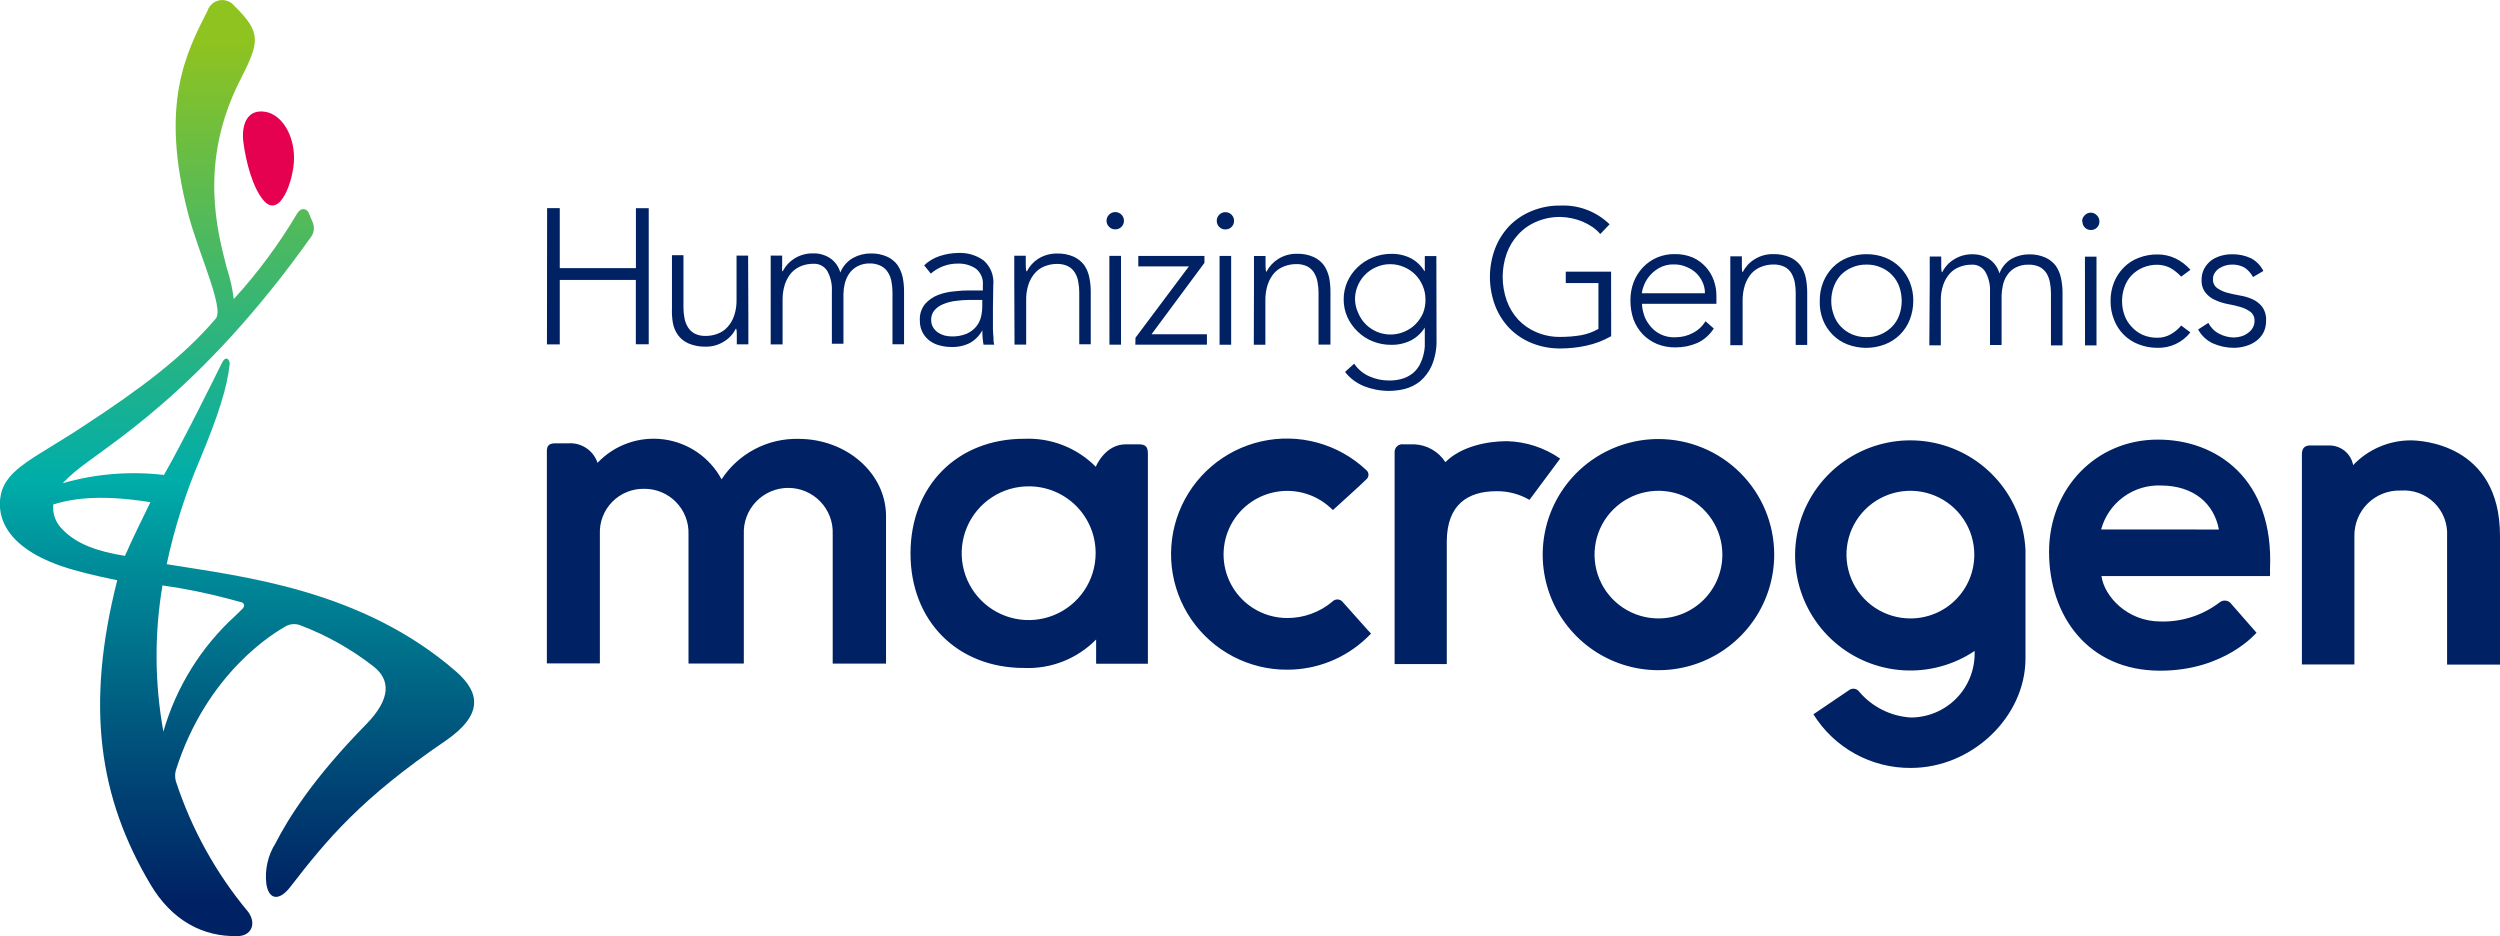 <svg width="673" height="252" viewBox="0 0 673 252" fill="none" xmlns="http://www.w3.org/2000/svg">
<g clip-path="url(#clip0)">
<path fill-rule="evenodd" clip-rule="evenodd" d="M427.046 93.053C429.391 92.551 431.644 91.689 433.724 90.497L433.702 73.14H421.504V76.207H430.296V88.541C428.833 89.377 427.237 89.956 425.577 90.252C423.746 90.554 421.892 90.703 420.035 90.697C417.826 90.728 415.634 90.297 413.602 89.43C411.752 88.657 410.085 87.506 408.706 86.052C407.343 84.563 406.291 82.818 405.612 80.918C404.157 76.805 404.157 72.319 405.612 68.206C406.297 66.311 407.357 64.573 408.728 63.094C410.093 61.613 411.763 60.445 413.625 59.672C415.664 58.803 417.863 58.371 420.08 58.405C421.105 58.427 422.126 58.546 423.129 58.761C425.139 59.171 427.046 59.98 428.738 61.139C429.505 61.662 430.195 62.29 430.786 63.005L433.301 60.383C431.56 58.684 429.488 57.36 427.214 56.493C424.94 55.625 422.512 55.232 420.08 55.338C417.442 55.3 414.823 55.791 412.378 56.783C410.126 57.69 408.082 59.043 406.369 60.761C404.692 62.519 403.376 64.588 402.496 66.85C400.612 71.827 400.612 77.319 402.496 82.296C403.366 84.564 404.683 86.635 406.369 88.386C408.07 90.108 410.108 91.462 412.356 92.364C414.796 93.344 417.405 93.835 420.035 93.808C422.392 93.806 424.743 93.553 427.046 93.053ZM147.283 56.027H150.688V72.184H171.188V56.049H174.638V92.675H171.166V75.362H150.688V92.719H147.238L147.283 56.027ZM331.947 176.73C336.454 179.088 341.472 180.308 346.561 180.283C354.459 180.277 362.056 177.256 367.795 171.837L369.086 170.571L368.018 169.415L361.34 161.925C361.17 161.749 360.966 161.609 360.74 161.514C360.515 161.418 360.272 161.369 360.027 161.369C359.782 161.369 359.539 161.418 359.314 161.514C359.088 161.609 358.884 161.749 358.714 161.925C355.312 164.803 350.997 166.378 346.539 166.37C343.754 166.373 341.011 165.698 338.547 164.404C336.082 163.11 333.971 161.236 332.395 158.945C330.819 156.653 329.825 154.012 329.501 151.251C329.177 148.49 329.531 145.691 330.533 143.098C331.536 140.504 333.156 138.193 335.253 136.365C337.351 134.537 339.863 133.247 342.572 132.606C345.282 131.965 348.107 131.993 350.803 132.687C353.499 133.381 355.985 134.721 358.046 136.59L358.825 137.301C358.825 137.301 366.304 130.567 367.728 129.123C367.936 128.97 368.104 128.77 368.22 128.541C368.336 128.311 368.396 128.057 368.396 127.8C368.396 127.543 368.336 127.289 368.22 127.06C368.104 126.83 367.936 126.631 367.728 126.478C364.017 123.001 359.509 120.485 354.599 119.15C349.689 117.814 344.527 117.699 339.562 118.815C334.597 119.932 329.982 122.245 326.119 125.553C322.257 128.862 319.264 133.064 317.404 137.793C315.543 142.523 314.871 147.635 315.446 152.684C316.021 157.732 317.825 162.564 320.701 166.755C323.578 170.947 327.439 174.372 331.947 176.73ZM309.011 122.189V178.682H295.077V172.148C292.562 174.715 289.534 176.724 286.19 178.045C282.846 179.366 279.261 179.97 275.668 179.816C257.661 179.816 245.085 167.126 245.108 148.946C245.13 130.767 257.706 118.099 275.735 118.121C279.293 117.967 282.844 118.557 286.16 119.855C289.476 121.152 292.483 123.128 294.988 125.655C294.988 125.655 297.392 119.611 303.068 119.611H306.295C308.477 119.544 309.011 120.322 309.011 122.189ZM277.137 130.923C273.562 130.879 270.055 131.897 267.061 133.848C264.067 135.799 261.721 138.595 260.323 141.88C258.924 145.165 258.535 148.791 259.205 152.298C259.876 155.804 261.575 159.033 264.087 161.573C266.599 164.112 269.811 165.849 273.315 166.562C276.818 167.275 280.454 166.931 283.762 165.576C287.069 164.22 289.898 161.913 291.889 158.948C293.88 155.983 294.944 152.494 294.944 148.924C294.962 144.183 293.098 139.627 289.761 136.254C286.425 132.881 281.886 130.964 277.137 130.923ZM611.078 155.08C611.109 154.51 611.109 153.939 611.078 153.369C612.257 128.7 596.454 118.299 580.895 118.344C564.269 118.322 551.604 131.456 551.604 148.569C551.604 165.681 562.02 180.549 581.519 180.549C598.902 180.572 607.45 170.326 607.45 170.326L600.772 162.703C600.598 162.429 600.365 162.197 600.091 162.022C599.816 161.847 599.507 161.735 599.184 161.693C598.862 161.65 598.534 161.679 598.224 161.777C597.914 161.875 597.629 162.039 597.389 162.259C592.851 165.689 587.275 167.469 581.585 167.304C572.66 167.281 566.472 160.548 565.715 155.08H611.078ZM581.875 130.7C590.444 130.767 596.009 135.456 597.322 142.546L565.626 142.524C566.581 139 568.712 135.907 571.666 133.757C574.621 131.606 578.223 130.528 581.875 130.7ZM545.26 177.305C545.238 192.95 530.904 206.729 514.388 206.729C509.144 206.766 503.979 205.457 499.387 202.927C494.796 200.398 490.933 196.733 488.168 192.284C488.168 192.284 496.403 186.683 497.694 185.839C497.904 185.666 498.147 185.539 498.409 185.466C498.67 185.393 498.944 185.376 499.213 185.416C499.482 185.456 499.739 185.551 499.968 185.697C500.197 185.843 500.393 186.035 500.543 186.261C502.268 188.28 504.384 189.93 506.763 191.114C509.141 192.298 511.735 192.99 514.388 193.15C516.649 193.147 518.888 192.699 520.976 191.832C523.063 190.965 524.96 189.695 526.555 188.095C528.151 186.495 529.416 184.597 530.276 182.509C531.137 180.421 531.577 178.184 531.571 175.927V175.238C525.879 179.056 519.08 180.885 512.237 180.437C505.394 179.989 498.892 177.29 493.748 172.762C488.604 168.233 485.107 162.131 483.804 155.409C482.501 148.686 483.465 141.722 486.546 135.604C489.627 129.487 494.651 124.561 500.833 121.596C507.015 118.632 514.006 117.796 520.714 119.218C527.422 120.641 533.469 124.243 537.91 129.46C542.351 134.678 544.936 141.218 545.26 148.057V152.036V177.305ZM504.715 163.585C507.545 165.473 510.873 166.481 514.277 166.481C516.536 166.487 518.774 166.048 520.863 165.188C522.951 164.328 524.849 163.065 526.448 161.471C528.047 159.876 529.314 157.983 530.178 155.899C531.042 153.814 531.485 151.58 531.482 149.324C531.487 145.926 530.481 142.602 528.593 139.774C526.706 136.946 524.02 134.741 520.876 133.437C517.733 132.133 514.273 131.79 510.934 132.45C507.595 133.11 504.527 134.745 502.118 137.147C499.71 139.548 498.069 142.609 497.403 145.942C496.738 149.275 497.077 152.731 498.379 155.871C499.68 159.012 501.885 161.696 504.715 163.585ZM375.43 178.771V121.788C375.41 121.482 375.459 121.175 375.573 120.889C375.688 120.604 375.864 120.347 376.09 120.139C376.316 119.93 376.586 119.775 376.88 119.683C377.174 119.592 377.484 119.567 377.789 119.611H380.727C382.406 119.681 384.043 120.154 385.499 120.989C386.956 121.825 388.19 122.999 389.096 124.411C393.214 120.277 400.092 118.766 405.701 118.766C410.821 118.901 415.789 120.531 419.991 123.455L411.733 134.567C409.033 132.995 405.955 132.188 402.83 132.234C395.106 132.234 389.586 135.856 389.475 145.568V178.771H375.43ZM147.216 121.5V178.594H161.484V143.79C161.413 142.192 161.672 140.596 162.244 139.102C162.817 137.607 163.69 136.246 164.81 135.102C165.931 133.959 167.275 133.057 168.758 132.452C170.242 131.848 171.834 131.554 173.436 131.589C175.031 131.579 176.612 131.891 178.083 132.506C179.554 133.121 180.886 134.027 181.998 135.168C183.11 136.31 183.98 137.664 184.555 139.15C185.13 140.635 185.398 142.221 185.344 143.813V178.616H200.235V143.813C200.166 142.201 200.423 140.591 200.993 139.081C201.563 137.571 202.433 136.192 203.551 135.027C204.669 133.862 206.011 132.934 207.497 132.301C208.984 131.667 210.583 131.341 212.199 131.341C213.815 131.341 215.414 131.667 216.901 132.301C218.387 132.934 219.729 133.862 220.847 135.027C221.965 136.192 222.835 137.571 223.405 139.081C223.975 140.591 224.232 142.201 224.163 143.813V178.638H238.519V138.923C238.519 127.478 227.991 118.166 214.97 118.144C210.873 118.047 206.819 118.996 203.193 120.902C199.566 122.808 196.487 125.607 194.248 129.034C192.693 126.14 190.472 123.656 187.767 121.787C185.063 119.918 181.953 118.717 178.693 118.283C175.433 117.849 172.116 118.195 169.016 119.291C165.915 120.387 163.12 122.203 160.86 124.589C160.316 122.965 159.247 121.569 157.82 120.619C156.394 119.67 154.691 119.221 152.981 119.344H149.308C147.817 119.411 147.216 119.922 147.216 121.5ZM619.669 178.882V122.3C619.669 120.566 620.515 119.811 622.207 119.922H626.792C628.356 119.852 629.893 120.349 631.12 121.321C632.347 122.293 633.181 123.674 633.469 125.211C635.457 123.118 637.848 121.449 640.499 120.303C643.15 119.157 646.006 118.559 648.894 118.544C651.343 118.544 673 119.277 673 144.257V178.905H658.755V144.279C658.848 142.633 658.588 140.985 657.993 139.447C657.398 137.908 656.481 136.514 655.303 135.357C654.126 134.2 652.715 133.308 651.164 132.738C649.614 132.169 647.96 131.937 646.312 132.056C644.679 131.999 643.05 132.273 641.526 132.862C640.001 133.452 638.612 134.343 637.443 135.484C636.274 136.625 635.348 137.99 634.723 139.498C634.097 141.006 633.784 142.625 633.803 144.257V178.882H619.669ZM446.456 118.188C440.293 118.188 434.268 120.013 429.143 123.432C424.019 126.851 420.025 131.71 417.666 137.395C415.308 143.081 414.691 149.337 415.893 155.372C417.095 161.408 420.063 166.952 424.421 171.303C428.779 175.654 434.332 178.618 440.377 179.818C446.421 181.019 452.687 180.402 458.381 178.048C464.075 175.693 468.942 171.705 472.366 166.588C475.79 161.471 477.617 155.456 477.617 149.302C477.617 145.216 476.811 141.17 475.245 137.395C473.679 133.62 471.384 130.19 468.49 127.301C465.597 124.412 462.162 122.12 458.381 120.557C454.6 118.993 450.548 118.188 446.456 118.188ZM446.456 166.481C443.052 166.481 439.725 165.473 436.895 163.585C434.065 161.696 431.859 159.012 430.558 155.871C429.256 152.731 428.917 149.275 429.582 145.942C430.248 142.609 431.889 139.548 434.298 137.147C436.706 134.745 439.774 133.11 443.113 132.45C446.452 131.79 449.912 132.133 453.056 133.437C456.199 134.741 458.885 136.946 460.773 139.774C462.661 142.602 463.666 145.926 463.661 149.324C463.661 153.875 461.851 158.239 458.629 161.456C455.406 164.674 451.035 166.481 446.478 166.481H446.456ZM201.459 87.608V85.963L201.393 68.806H198.277V80.674C198.313 82.137 198.094 83.596 197.631 84.985C197.26 86.103 196.661 87.132 195.873 88.008C195.152 88.822 194.242 89.447 193.224 89.83C192.196 90.232 191.101 90.435 189.996 90.43C188.949 90.473 187.908 90.251 186.969 89.786C186.226 89.376 185.604 88.778 185.166 88.052C184.712 87.301 184.403 86.472 184.254 85.608C184.077 84.677 183.987 83.732 183.987 82.785V68.695H180.893V83.029C180.833 84.331 180.915 85.635 181.138 86.919C181.341 88.106 181.813 89.231 182.518 90.208C183.232 91.181 184.192 91.948 185.3 92.43C186.746 93.056 188.31 93.359 189.885 93.319C191.682 93.368 193.451 92.872 194.96 91.897C196.291 91.086 197.364 89.915 198.054 88.519H198.21C198.319 89.045 198.364 89.582 198.343 90.119V92.697H201.459V91.364V89.564V87.608ZM207.469 75.54V73.895V71.984V70.139V68.806H210.563V71.406C210.506 71.938 210.506 72.475 210.563 73.006H210.719C211.431 71.613 212.508 70.438 213.835 69.606C215.354 68.655 217.118 68.169 218.91 68.206C220.482 68.165 222.031 68.59 223.361 69.428C224.761 70.348 225.774 71.747 226.21 73.362C226.872 71.713 228.072 70.334 229.616 69.451C231.066 68.645 232.698 68.224 234.357 68.228C235.887 68.184 237.407 68.48 238.809 69.095C239.909 69.589 240.866 70.354 241.591 71.317C242.259 72.317 242.734 73.433 242.993 74.607C243.253 75.871 243.38 77.16 243.372 78.451V92.675H240.255V78.674C240.257 77.726 240.167 76.781 239.988 75.851C239.847 74.978 239.537 74.14 239.076 73.384C238.638 72.658 238.016 72.06 237.273 71.651C236.361 71.168 235.345 70.916 234.312 70.917C233.075 70.863 231.846 71.139 230.751 71.717C229.856 72.211 229.093 72.912 228.525 73.762C227.998 74.58 227.614 75.482 227.39 76.429C227.176 77.34 227.064 78.272 227.056 79.207V92.541H223.94V78.34C224.039 76.486 223.623 74.64 222.738 73.006C222.354 72.362 221.8 71.835 221.137 71.483C220.474 71.13 219.727 70.965 218.977 71.006C217.875 71.005 216.782 71.2 215.749 71.584C214.747 71.978 213.844 72.584 213.1 73.362C212.321 74.273 211.717 75.321 211.32 76.451C210.869 77.843 210.651 79.3 210.674 80.763V92.719H207.469V75.54ZM267.299 85.874V82.718L267.388 76.784C267.519 75.548 267.353 74.299 266.904 73.139C266.455 71.98 265.736 70.944 264.806 70.117C262.797 68.676 260.355 67.962 257.884 68.095C256.227 68.121 254.583 68.398 253.009 68.917C251.427 69.424 249.981 70.283 248.78 71.428L250.583 73.651C252.601 71.885 255.201 70.927 257.884 70.962C259.579 70.902 261.25 71.368 262.669 72.295C263.337 72.815 263.863 73.495 264.198 74.272C264.532 75.049 264.665 75.898 264.584 76.74V78.185H260.978C259.624 78.177 258.27 78.258 256.927 78.429C255.401 78.54 253.901 78.877 252.475 79.429C251.152 79.947 249.97 80.77 249.025 81.829C248.023 83.087 247.523 84.67 247.623 86.274C247.592 87.41 247.853 88.534 248.38 89.541C248.851 90.417 249.513 91.176 250.316 91.764C251.124 92.35 252.039 92.773 253.009 93.008C254.011 93.275 255.044 93.409 256.081 93.408C257.823 93.478 259.554 93.103 261.111 92.319C262.522 91.521 263.679 90.343 264.45 88.919C264.433 90.215 264.537 91.51 264.762 92.786H267.655C267.433 92.075 267.433 91.386 267.433 90.675C267.35 89.937 267.305 89.195 267.299 88.452V85.874ZM257.238 81.007C258.492 80.828 259.756 80.738 261.022 80.74H264.428V82.363C264.427 83.357 264.315 84.349 264.094 85.319C263.845 86.286 263.39 87.188 262.758 87.963C262.06 88.779 261.185 89.426 260.199 89.852C258.899 90.375 257.503 90.617 256.103 90.564C255.449 90.554 254.799 90.465 254.167 90.297C253.554 90.1 252.971 89.823 252.431 89.475C251.911 89.089 251.473 88.606 251.14 88.052C250.821 87.458 250.661 86.792 250.672 86.119C250.634 85.171 250.951 84.244 251.563 83.519C252.205 82.789 253.015 82.225 253.922 81.874C254.981 81.431 256.098 81.14 257.238 81.007ZM273.042 75.584V73.962V72.029V70.184V68.85H276.136V71.451C276.133 71.981 276.185 72.509 276.291 73.029H276.447C277.15 71.635 278.219 70.46 279.541 69.628C281.066 68.695 282.827 68.217 284.616 68.25C286.146 68.205 287.667 68.501 289.068 69.117C290.16 69.624 291.115 70.386 291.85 71.34C292.528 72.332 292.997 73.451 293.23 74.629C293.499 75.885 293.633 77.167 293.63 78.451V92.675H290.537V78.696C290.538 77.756 290.449 76.818 290.27 75.896C290.136 75.023 289.833 74.186 289.379 73.429C288.945 72.692 288.313 72.091 287.554 71.695C286.614 71.232 285.574 71.011 284.527 71.051C283.423 71.046 282.328 71.249 281.299 71.651C280.294 72.024 279.393 72.634 278.673 73.429C277.879 74.321 277.274 75.364 276.892 76.496C276.429 77.885 276.211 79.344 276.247 80.807V92.764H273.108L273.042 75.584ZM320.051 71.717L305.672 90.919L305.628 92.786H324.903V89.986H309.99L324.236 70.762V68.895H306.429V71.717H320.051ZM327.552 59.45C327.544 59.145 327.6 58.841 327.714 58.558C327.829 58.275 328.001 58.019 328.22 57.805C328.434 57.58 328.694 57.403 328.981 57.284C329.269 57.165 329.578 57.108 329.889 57.116C330.197 57.111 330.502 57.17 330.785 57.288C331.068 57.407 331.324 57.583 331.536 57.805C331.755 58.019 331.927 58.275 332.042 58.558C332.157 58.841 332.212 59.145 332.204 59.45C332.212 59.755 332.157 60.058 332.042 60.341C331.927 60.624 331.755 60.881 331.536 61.094C331.322 61.312 331.066 61.484 330.782 61.599C330.499 61.714 330.195 61.769 329.889 61.761C329.58 61.772 329.272 61.718 328.984 61.603C328.697 61.489 328.436 61.315 328.22 61.094C328.001 60.881 327.829 60.624 327.714 60.341C327.6 60.058 327.544 59.755 327.552 59.45ZM328.309 68.895H331.425V92.808H328.309V68.895ZM337.568 74.007V75.651L337.524 92.808H340.64V80.874C340.612 79.411 340.83 77.953 341.286 76.562C341.666 75.428 342.263 74.379 343.044 73.473C343.781 72.678 344.697 72.069 345.715 71.695C346.743 71.294 347.838 71.09 348.942 71.095C349.989 71.058 351.029 71.279 351.97 71.74C352.713 72.149 353.335 72.747 353.773 73.473C354.224 74.233 354.534 75.069 354.685 75.94C354.863 76.87 354.953 77.815 354.952 78.763V92.764H358.157V78.54C358.162 77.25 358.043 75.963 357.801 74.695C357.542 73.522 357.067 72.406 356.399 71.406C355.674 70.443 354.717 69.678 353.617 69.184C352.217 68.565 350.695 68.269 349.165 68.317C347.373 68.277 345.608 68.764 344.09 69.717C342.757 70.549 341.673 71.723 340.952 73.118H340.818C340.737 72.588 340.693 72.053 340.685 71.517V68.917H337.568V70.228V72.073V74.007ZM386.714 91.297C386.807 93.757 386.359 96.207 385.401 98.475C384.668 100.114 383.572 101.565 382.196 102.72C380.959 103.681 379.533 104.37 378.011 104.743C376.683 105.055 375.325 105.219 373.96 105.231C372.773 105.233 371.588 105.121 370.421 104.898C369.297 104.677 368.195 104.357 367.127 103.942C366.135 103.516 365.194 102.979 364.323 102.342C363.484 101.705 362.735 100.957 362.097 100.12L364.545 97.897C365.554 99.407 366.975 100.595 368.641 101.32C370.307 102.064 372.113 102.443 373.938 102.431C375.3 102.461 376.656 102.251 377.945 101.809C378.946 101.447 379.868 100.896 380.66 100.187C381.337 99.55 381.895 98.797 382.307 97.964C382.692 97.184 382.99 96.364 383.198 95.519C383.385 94.791 383.504 94.047 383.554 93.297V91.541V88.186C382.653 89.622 381.395 90.801 379.903 91.608C378.226 92.446 376.37 92.866 374.495 92.83C372.786 92.842 371.092 92.517 369.509 91.875C367.995 91.273 366.617 90.373 365.458 89.23C364.293 88.116 363.356 86.788 362.698 85.319C362.035 83.821 361.701 82.2 361.718 80.563C361.713 78.925 362.054 77.304 362.72 75.807C363.374 74.353 364.304 73.04 365.458 71.94C366.636 70.815 368.019 69.925 369.531 69.317C371.109 68.656 372.806 68.324 374.517 68.339C376.396 68.291 378.257 68.72 379.926 69.584C381.379 70.386 382.593 71.56 383.442 72.984H383.554V68.939H386.67L386.714 91.297ZM383.732 80.585C383.746 79.315 383.488 78.057 382.975 76.896C382.501 75.767 381.814 74.741 380.95 73.873C380.082 73.025 379.063 72.347 377.945 71.873C376.783 71.378 375.535 71.121 374.272 71.117C372.993 71.104 371.726 71.361 370.555 71.873C368.838 72.595 367.374 73.807 366.344 75.357C365.315 76.906 364.766 78.725 364.768 80.585C364.791 81.855 365.087 83.106 365.636 84.252C366.096 85.382 366.777 86.409 367.639 87.274C368.97 88.611 370.673 89.518 372.526 89.879C374.379 90.239 376.297 90.036 378.034 89.297C379.167 88.829 380.196 88.142 381.061 87.274C381.917 86.409 382.604 85.391 383.086 84.274C383.548 83.1 383.768 81.846 383.732 80.585ZM461.346 88.43C460.271 90.135 458.725 91.494 456.895 92.341C455.032 93.141 453.023 93.542 450.996 93.519C449.296 93.54 447.609 93.223 446.033 92.586C444.591 91.981 443.289 91.088 442.204 89.963C441.125 88.814 440.286 87.462 439.734 85.985C439.175 84.339 438.897 82.612 438.91 80.874C438.893 79.19 439.188 77.517 439.778 75.94C440.348 74.463 441.203 73.111 442.293 71.962C443.394 70.804 444.725 69.89 446.201 69.278C447.677 68.665 449.265 68.368 450.863 68.406C452.535 68.372 454.196 68.69 455.737 69.34C457.037 69.933 458.203 70.782 459.167 71.836C460.131 72.89 460.872 74.127 461.346 75.473C461.815 76.786 462.055 78.169 462.059 79.563V81.785H442.026C442.047 82.636 442.182 83.481 442.427 84.296C442.699 85.367 443.183 86.372 443.851 87.252C444.647 88.421 445.736 89.363 447.009 89.983C448.281 90.602 449.694 90.879 451.107 90.786C452.705 90.783 454.278 90.394 455.693 89.652C457.108 88.931 458.295 87.831 459.12 86.474L461.346 88.43ZM458.965 78.94C458.979 77.904 458.758 76.879 458.319 75.94C457.902 75.015 457.313 74.178 456.583 73.473C455.81 72.766 454.912 72.208 453.934 71.829C452.915 71.392 451.816 71.172 450.707 71.184C449.226 71.117 447.757 71.48 446.478 72.229C445.443 72.833 444.536 73.633 443.807 74.584C443.195 75.374 442.721 76.26 442.405 77.207C442.18 77.761 442.037 78.345 441.982 78.94H458.965ZM465.798 74.095V75.74V92.919H469.114V80.963C469.091 79.5 469.309 78.043 469.76 76.651C470.145 75.526 470.742 74.485 471.518 73.584C472.249 72.792 473.157 72.183 474.167 71.806C475.195 71.403 476.29 71.199 477.394 71.206C478.449 71.166 479.496 71.388 480.444 71.851C481.191 72.245 481.814 72.837 482.247 73.562C482.686 74.336 482.994 75.177 483.159 76.051C483.32 76.976 483.402 77.913 483.404 78.851V92.853H486.498V78.629C486.497 77.346 486.37 76.065 486.12 74.807C485.88 73.627 485.403 72.508 484.717 71.517C483.992 70.564 483.044 69.801 481.957 69.295C480.512 68.669 478.947 68.366 477.372 68.406C475.587 68.365 473.829 68.852 472.32 69.806C470.975 70.624 469.888 71.802 469.181 73.206H469.025C468.931 72.679 468.894 72.142 468.914 71.606V69.006H465.798V70.34V72.184V74.095ZM489.881 80.985C489.852 79.251 490.17 77.528 490.816 75.918C491.413 74.445 492.29 73.102 493.398 71.962C494.531 70.829 495.888 69.944 497.382 69.362C499.006 68.727 500.736 68.41 502.48 68.428C504.208 68.41 505.924 68.727 507.532 69.362C509.025 69.957 510.38 70.849 511.516 71.984C512.632 73.123 513.516 74.466 514.121 75.94C514.759 77.552 515.077 79.273 515.056 81.007C515.053 82.724 514.736 84.426 514.121 86.03C513.534 87.544 512.636 88.919 511.487 90.067C510.337 91.215 508.96 92.111 507.443 92.697C504.177 93.956 500.559 93.956 497.293 92.697C495.803 92.121 494.452 91.234 493.331 90.097C492.199 88.955 491.312 87.594 490.727 86.097C490.099 84.468 489.811 82.729 489.881 80.985ZM492.975 80.985C492.965 82.274 493.191 83.555 493.643 84.763C494.033 85.923 494.671 86.985 495.513 87.874C496.361 88.773 497.384 89.492 498.518 89.986C499.762 90.516 501.104 90.781 502.457 90.764C503.804 90.792 505.141 90.526 506.375 89.986C507.512 89.486 508.541 88.769 509.402 87.874C510.25 86.994 510.896 85.94 511.294 84.785C511.724 83.572 511.942 82.294 511.939 81.007C511.944 79.706 511.726 78.413 511.294 77.185C510.882 76.036 510.238 74.985 509.402 74.095C508.554 73.191 507.522 72.479 506.375 72.006C505.149 71.465 503.819 71.2 502.48 71.228C501.125 71.201 499.781 71.466 498.54 72.006C497.398 72.478 496.367 73.182 495.513 74.073C494.697 74.982 494.062 76.038 493.643 77.185C493.2 78.403 492.974 79.689 492.975 80.985ZM519.485 74.14V75.784L519.374 92.964H522.468V81.007C522.432 79.543 522.65 78.085 523.113 76.696C523.494 75.564 524.1 74.521 524.894 73.629C525.613 72.834 526.514 72.224 527.52 71.851C528.556 71.45 529.659 71.246 530.77 71.251C531.52 71.206 532.268 71.372 532.929 71.729C533.589 72.087 534.137 72.621 534.509 73.273C535.394 74.898 535.81 76.737 535.711 78.585V92.875H538.827V79.54C538.856 78.605 538.975 77.675 539.183 76.762C539.388 75.809 539.773 74.904 540.319 74.095C540.878 73.239 541.643 72.536 542.544 72.051C543.644 71.486 544.87 71.211 546.106 71.251C547.16 71.211 548.208 71.432 549.155 71.895C549.893 72.311 550.514 72.908 550.958 73.629C551.403 74.39 551.704 75.226 551.848 76.096C552.026 77.026 552.116 77.971 552.115 78.918V92.986H555.232V78.763C555.233 77.47 555.099 76.182 554.831 74.918C554.591 73.717 554.115 72.576 553.429 71.562C552.693 70.609 551.739 69.846 550.646 69.339C549.245 68.725 547.725 68.429 546.195 68.473C544.543 68.467 542.917 68.888 541.476 69.695C539.993 70.603 538.857 71.98 538.249 73.606C537.803 71.996 536.792 70.6 535.4 69.673C534.1 68.858 532.594 68.433 531.059 68.451C529.266 68.404 527.499 68.891 525.984 69.851C524.647 70.67 523.567 71.848 522.868 73.251H522.712C522.618 72.723 522.574 72.187 522.579 71.651V69.05H519.485V70.384V72.229V74.14ZM560.507 59.627C560.499 59.322 560.554 59.019 560.669 58.736C560.784 58.453 560.956 58.197 561.175 57.983C561.383 57.75 561.639 57.564 561.925 57.436C562.21 57.309 562.52 57.243 562.833 57.243C563.146 57.243 563.455 57.309 563.741 57.436C564.027 57.564 564.282 57.75 564.491 57.983C564.71 58.197 564.882 58.453 564.997 58.736C565.112 59.019 565.167 59.322 565.159 59.627C565.167 59.933 565.112 60.236 564.997 60.519C564.882 60.802 564.71 61.058 564.491 61.272C564.273 61.489 564.012 61.658 563.724 61.769C563.437 61.88 563.13 61.93 562.822 61.917C562.231 61.917 561.665 61.682 561.248 61.266C560.83 60.849 560.596 60.284 560.596 59.694L560.507 59.627ZM561.264 69.095H564.38V92.986H561.286L561.264 69.095ZM585.69 92.618C587.237 91.896 588.592 90.819 589.643 89.475L587.172 87.63C586.384 88.597 585.417 89.405 584.323 90.008C583.232 90.627 581.994 90.942 580.74 90.919C579.387 90.934 578.045 90.669 576.8 90.141C575.652 89.621 574.628 88.864 573.795 87.919C572.954 87.033 572.31 85.981 571.903 84.83C571.47 83.617 571.252 82.339 571.258 81.052C571.249 79.748 571.475 78.453 571.925 77.229C572.33 76.082 572.967 75.031 573.795 74.14C574.657 73.252 575.686 72.542 576.822 72.051C578.067 71.521 579.409 71.256 580.762 71.273C581.968 71.289 583.155 71.578 584.234 72.117C585.331 72.744 586.323 73.539 587.172 74.473L589.665 72.629C588.536 71.353 587.167 70.311 585.636 69.562C584.113 68.842 582.447 68.478 580.762 68.495C579.026 68.478 577.303 68.795 575.687 69.428C574.183 69.991 572.822 70.879 571.703 72.028C570.58 73.162 569.695 74.506 569.099 75.984C568.46 77.597 568.142 79.318 568.164 81.052C568.145 82.771 568.462 84.477 569.099 86.074C569.672 87.572 570.552 88.934 571.68 90.075C572.81 91.213 574.167 92.099 575.665 92.675C577.279 93.315 579.002 93.64 580.74 93.63C582.447 93.687 584.143 93.34 585.69 92.618ZM594.495 86.919C595.123 88.165 596.128 89.184 597.366 89.83C598.621 90.495 600.019 90.846 601.44 90.853C602.096 90.834 602.747 90.73 603.376 90.541C604.01 90.349 604.605 90.048 605.135 89.652C605.651 89.298 606.084 88.835 606.403 88.297C606.746 87.743 606.924 87.103 606.915 86.452C606.949 85.982 606.869 85.511 606.683 85.078C606.497 84.645 606.211 84.263 605.847 83.963C605.058 83.389 604.177 82.954 603.243 82.674C602.124 82.343 600.987 82.076 599.837 81.874C598.655 81.66 597.504 81.301 596.409 80.807C595.401 80.386 594.508 79.731 593.805 78.896C593.002 77.898 592.598 76.64 592.67 75.362C592.644 74.303 592.889 73.255 593.382 72.317C593.846 71.45 594.491 70.692 595.274 70.095C596.073 69.535 596.961 69.115 597.901 68.85C598.863 68.575 599.86 68.44 600.861 68.451C602.62 68.409 604.364 68.774 605.958 69.517C607.404 70.279 608.572 71.477 609.297 72.94L606.515 74.584C605.98 73.585 605.218 72.724 604.289 72.073C603.233 71.474 602.03 71.182 600.816 71.228C600.229 71.228 599.645 71.311 599.08 71.473C598.51 71.648 597.964 71.895 597.455 72.206C596.971 72.513 596.56 72.922 596.253 73.406C595.913 73.887 595.733 74.463 595.742 75.051C595.696 75.537 595.779 76.027 595.982 76.472C596.186 76.916 596.501 77.3 596.899 77.585C597.69 78.12 598.561 78.526 599.481 78.785C600.549 79.074 601.707 79.318 602.931 79.54C604.105 79.722 605.25 80.059 606.337 80.54C607.364 80.991 608.265 81.686 608.963 82.563C609.735 83.658 610.112 84.982 610.031 86.319C610.054 87.434 609.81 88.539 609.319 89.541C608.849 90.411 608.196 91.169 607.405 91.764C606.569 92.388 605.626 92.855 604.623 93.141C603.562 93.466 602.46 93.631 601.351 93.63C599.403 93.631 597.476 93.222 595.697 92.43C594.011 91.64 592.623 90.332 591.735 88.697L594.495 86.919ZM298.055 58.533C297.936 58.816 297.877 59.121 297.882 59.427C297.877 59.734 297.936 60.039 298.055 60.322C298.174 60.605 298.35 60.86 298.572 61.072C298.786 61.29 299.043 61.462 299.326 61.577C299.61 61.691 299.914 61.747 300.219 61.739C300.529 61.75 300.837 61.696 301.124 61.581C301.412 61.466 301.672 61.293 301.889 61.072C302.215 60.744 302.436 60.328 302.524 59.874C302.613 59.421 302.565 58.952 302.386 58.526C302.207 58.1 301.906 57.736 301.52 57.481C301.135 57.227 300.682 57.092 300.219 57.094C299.912 57.089 299.607 57.148 299.324 57.266C299.04 57.385 298.784 57.561 298.572 57.783C298.35 57.995 298.174 58.25 298.055 58.533ZM301.777 68.873H298.639L298.661 92.786H301.777V68.873Z" fill="#002163"/>
<path d="M65.528 38.359C66.218 43.648 68.021 50.471 70.915 53.916C75.366 59.139 79.061 48.538 79.15 42.804C79.262 36.537 75.99 30.936 71.516 30.114C66.196 29.18 64.95 34.114 65.528 38.359Z" fill="#E50050"/>
<path d="M122.776 180.772C97.224 158.547 64.905 155.169 44.873 151.88C46.927 142.259 49.908 132.859 53.776 123.811C58.851 111.654 61.166 104.209 61.833 98.031C61.945 96.942 60.854 95.431 59.719 97.742C57.849 101.52 49.636 118.21 44.138 127.856C34.992 126.782 25.723 127.538 16.872 130.078C17.899 128.99 18.991 127.966 20.144 127.011C28.669 119.877 53.531 106.187 83.669 63.872C84.106 63.299 84.381 62.62 84.467 61.905C84.553 61.19 84.447 60.465 84.158 59.805L83.09 57.249C82.534 56.205 81.154 55.672 80.018 57.427C75.129 65.689 69.401 73.427 62.924 80.518C62.579 77.654 61.945 74.832 61.032 72.095C58.695 62.85 53.264 43.982 64.638 21.58C69.824 11.379 70.559 8.89 63.08 1.578C62.611 0.991 61.991 0.543 61.288 0.279C60.584 0.016 59.821 -0.052 59.082 0.083C58.342 0.217 57.653 0.549 57.087 1.043C56.521 1.537 56.1 2.175 55.868 2.889C50.103 14.223 42.981 27.847 50.615 57.405C53.42 68.251 60.453 82.985 58.072 85.785C49.169 96.231 37.75 104.676 23.037 114.343C9.682 123.233 1.758 125.967 0.223 133.19C-1.046 139.279 1.758 148.235 19.565 153.347C24.306 154.703 29.114 155.703 31.562 156.192C22.926 190.261 26.688 214.797 40.465 238.021C46.319 247.933 54.733 252.2 63.903 252C67.643 252 69.134 248.689 66.819 245.488C58.153 235.1 51.544 223.161 47.343 210.307C47.076 209.333 47.076 208.304 47.343 207.329C55.668 181.083 73.853 170.237 77.303 168.393C77.89 168.14 78.522 168.01 79.162 168.01C79.801 168.01 80.433 168.14 81.02 168.393C88.002 171.059 94.551 174.744 100.451 179.327C105.282 183.038 105.126 188.217 98.671 194.884C84.136 209.663 77.459 220.575 74.187 226.976C72.093 230.28 71.22 234.209 71.716 238.088C72.451 242.355 75.255 242.533 78.171 238.732C87.987 226.02 97.202 214.886 119.95 199.418C130.099 192.417 129.298 186.483 122.776 180.772ZM33.743 149.658C26.131 148.435 20.633 146.48 16.783 142.479C15.9 141.622 15.222 140.578 14.798 139.424C14.374 138.27 14.216 137.035 14.334 135.812C20.589 133.79 28.847 133.323 40.488 135.19C38.44 139.39 35.68 144.968 33.632 149.658H33.743ZM65.15 164.014L63.458 165.659C54.183 174.082 47.439 184.917 43.982 196.951C41.623 183.944 41.54 170.627 43.737 157.592C49.93 158.467 56.062 159.721 62.1 161.348L64.683 162.059H64.927C65.907 162.481 65.974 163.214 65.15 164.014Z" fill="url(#paint0_linear)"/>
</g>
<defs>
<linearGradient id="paint0_linear" x1="63.949" y1="10.91" x2="63.746" y2="243.108" gradientUnits="userSpaceOnUse">
<stop stop-color="#8FC31F"/>
<stop offset="0.3" stop-color="#38B673"/>
<stop offset="0.51" stop-color="#00ADA9"/>
<stop offset="0.61" stop-color="#008C99"/>
<stop offset="0.88" stop-color="#003F72"/>
<stop offset="1" stop-color="#002163"/>
</linearGradient>
<clipPath id="clip0">
<rect width="673" height="252" fill="white"/>
</clipPath>
</defs>
</svg>
